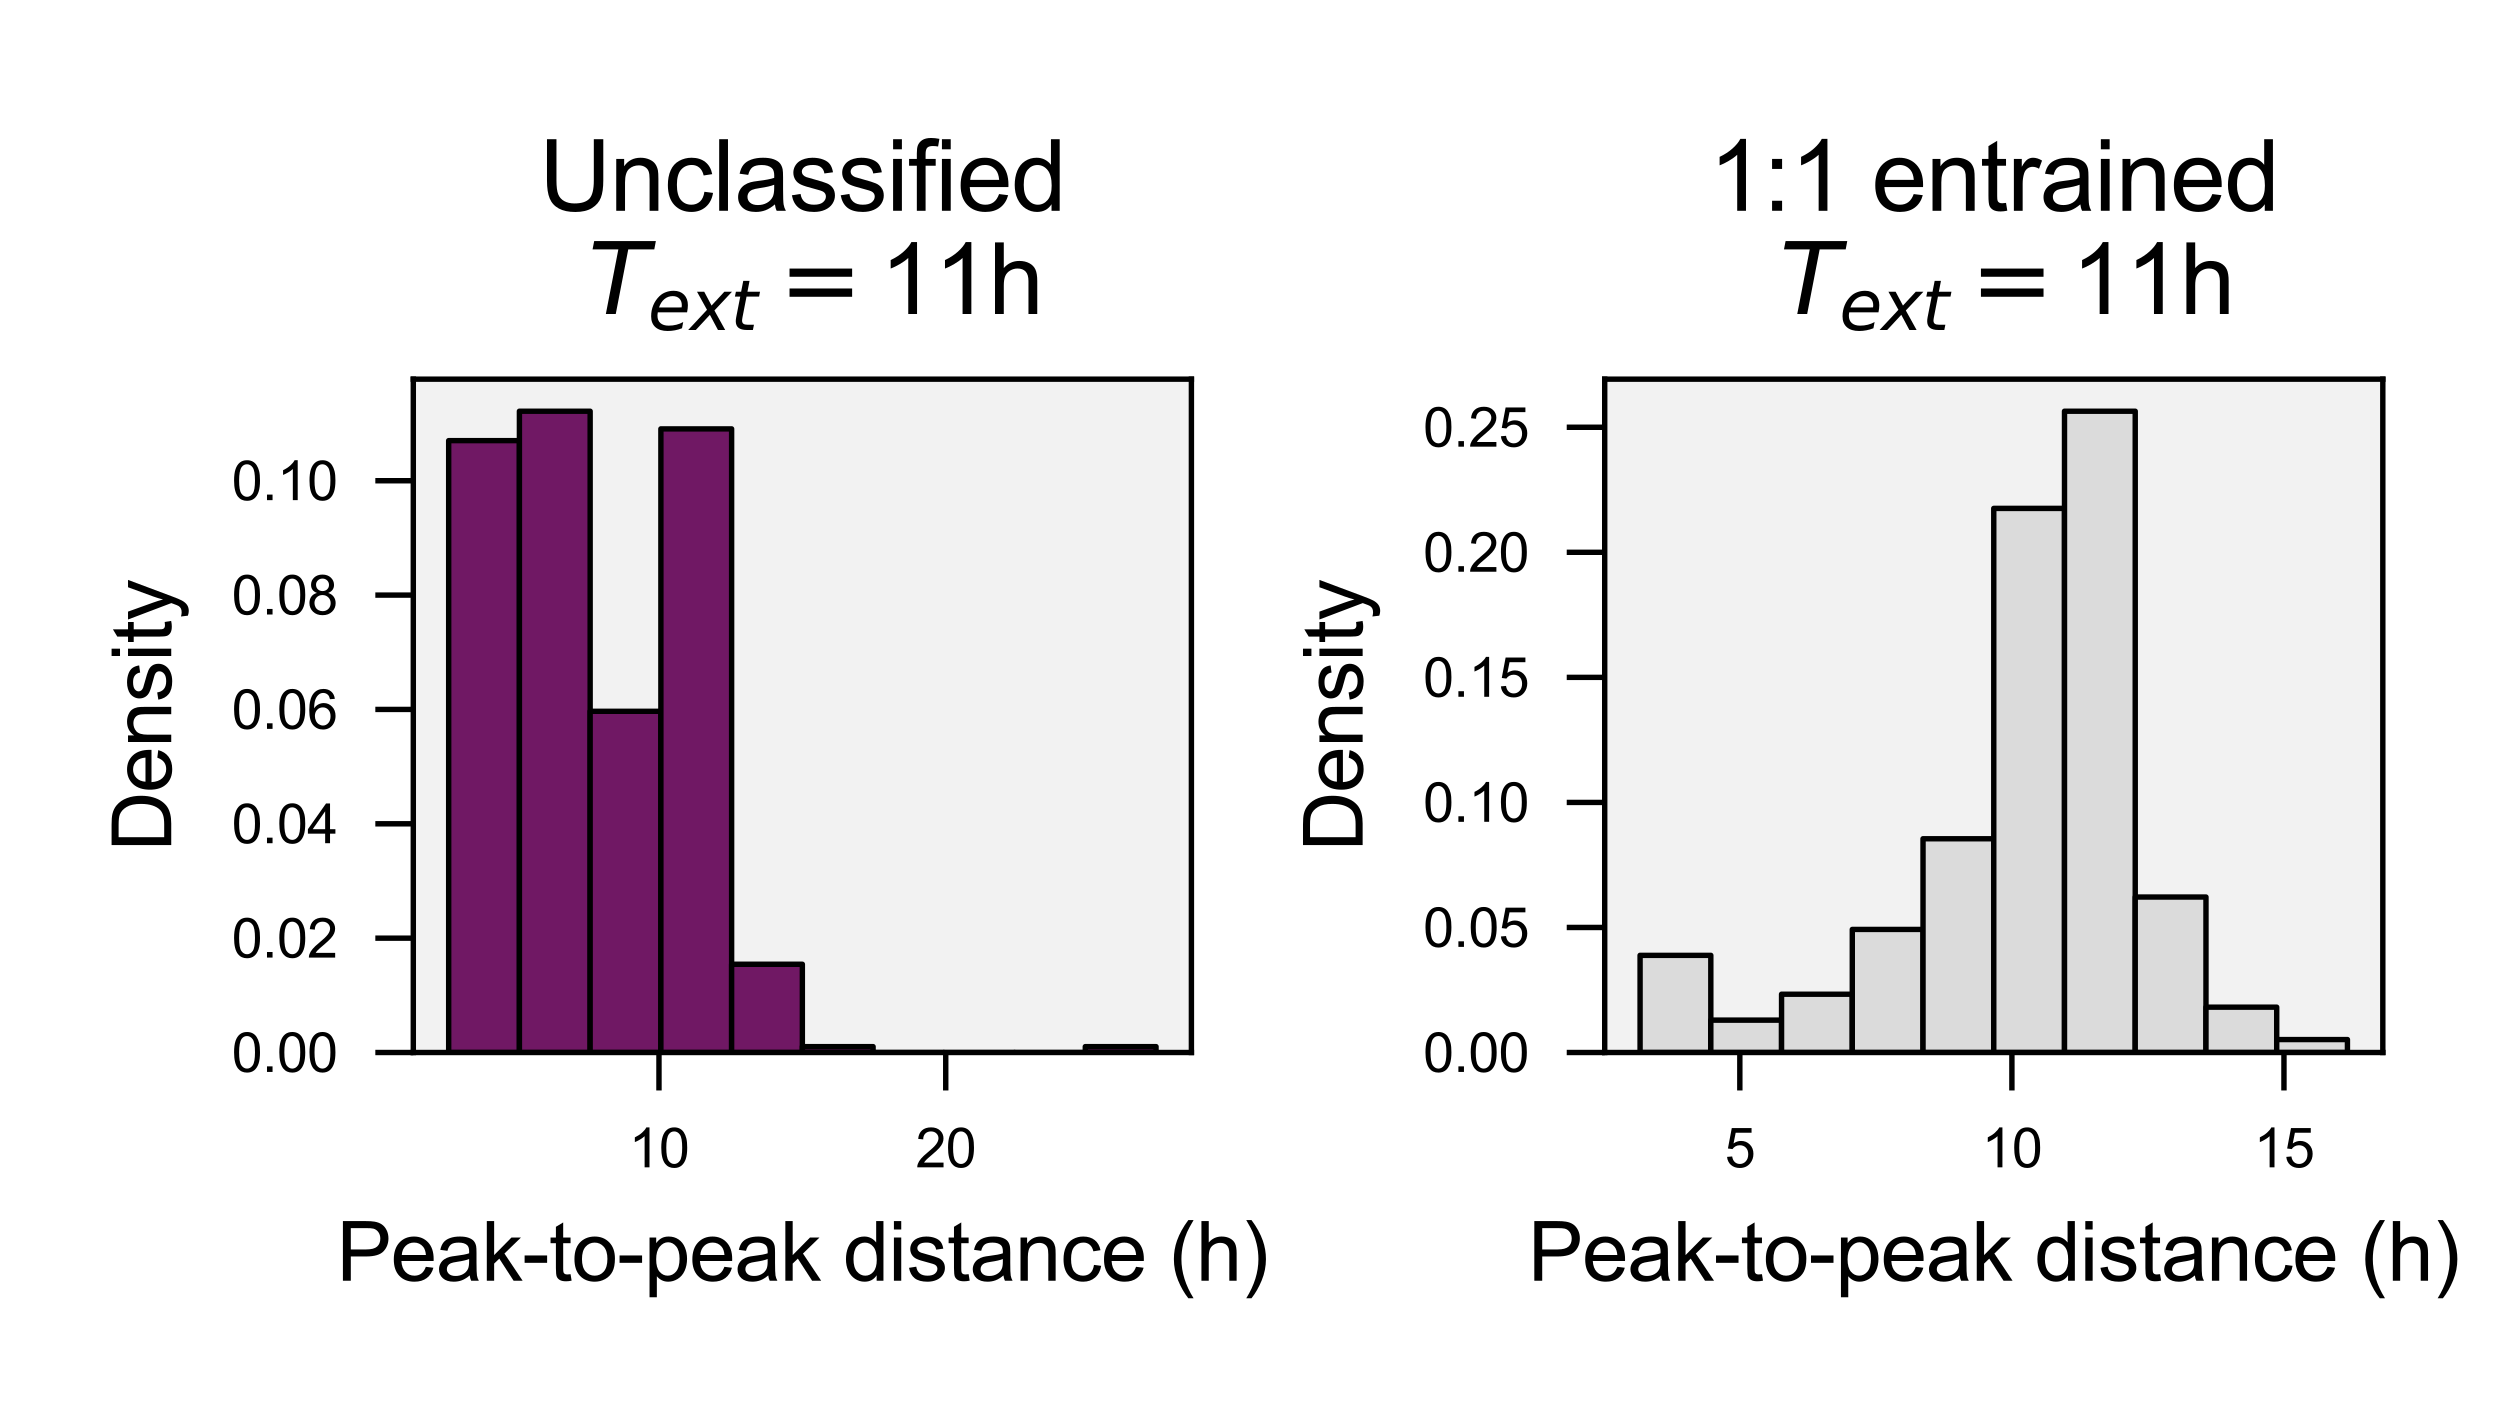 <?xml version="1.0" encoding="utf-8" standalone="no"?>
<!DOCTYPE svg PUBLIC "-//W3C//DTD SVG 1.1//EN"
  "http://www.w3.org/Graphics/SVG/1.1/DTD/svg11.dtd">
<svg xmlns:xlink="http://www.w3.org/1999/xlink" width="230.4pt" height="129.6pt" viewBox="0 0 230.4 129.6" xmlns="http://www.w3.org/2000/svg" version="1.1">
 <defs>
  <style type="text/css">*{stroke-linejoin: round; stroke-linecap: butt}</style>
 </defs>
 <g id="figure_1">
  <g id="patch_1">
   <path d="M 0 129.6 
L 230.4 129.6 
L 230.4 0 
L 0 0 
z
" style="fill: #ffffff"/>
  </g>
  <g id="axes_1">
   <g id="patch_2">
    <path d="M 38.09 97 
L 109.8 97 
L 109.8 34.944 
L 38.09 34.944 
z
" style="fill: #f2f2f2"/>
   </g>
   <g id="patch_3">
    <path d="M 41.35 97 
L 47.869 97 
L 47.869 40.61 
L 41.35 40.61 
z
" clip-path="url(#pecdc078525)" style="fill: #701864; stroke: #000000; stroke-width: 0.5; stroke-linejoin: miter"/>
   </g>
   <g id="patch_4">
    <path d="M 47.869 97 
L 54.388 97 
L 54.388 37.899 
L 47.869 37.899 
z
" clip-path="url(#pecdc078525)" style="fill: #701864; stroke: #000000; stroke-width: 0.5; stroke-linejoin: miter"/>
   </g>
   <g id="patch_5">
    <path d="M 54.388 97 
L 60.907 97 
L 60.907 65.552 
L 54.388 65.552 
z
" clip-path="url(#pecdc078525)" style="fill: #701864; stroke: #000000; stroke-width: 0.5; stroke-linejoin: miter"/>
   </g>
   <g id="patch_6">
    <path d="M 60.907 97 
L 67.426 97 
L 67.426 39.526 
L 60.907 39.526 
z
" clip-path="url(#pecdc078525)" style="fill: #701864; stroke: #000000; stroke-width: 0.5; stroke-linejoin: miter"/>
   </g>
   <g id="patch_7">
    <path d="M 67.426 97 
L 73.945 97 
L 73.945 88.867 
L 67.426 88.867 
z
" clip-path="url(#pecdc078525)" style="fill: #701864; stroke: #000000; stroke-width: 0.5; stroke-linejoin: miter"/>
   </g>
   <g id="patch_8">
    <path d="M 73.945 97 
L 80.464 97 
L 80.464 96.458 
L 73.945 96.458 
z
" clip-path="url(#pecdc078525)" style="fill: #701864; stroke: #000000; stroke-width: 0.5; stroke-linejoin: miter"/>
   </g>
   <g id="patch_9">
    <path d="M 80.464 97 
L 86.983 97 
L 86.983 97 
L 80.464 97 
z
" clip-path="url(#pecdc078525)" style="fill: #701864; stroke: #000000; stroke-width: 0.5; stroke-linejoin: miter"/>
   </g>
   <g id="patch_10">
    <path d="M 86.983 97 
L 93.502 97 
L 93.502 97 
L 86.983 97 
z
" clip-path="url(#pecdc078525)" style="fill: #701864; stroke: #000000; stroke-width: 0.5; stroke-linejoin: miter"/>
   </g>
   <g id="patch_11">
    <path d="M 93.502 97 
L 100.021 97 
L 100.021 97 
L 93.502 97 
z
" clip-path="url(#pecdc078525)" style="fill: #701864; stroke: #000000; stroke-width: 0.5; stroke-linejoin: miter"/>
   </g>
   <g id="patch_12">
    <path d="M 100.021 97 
L 106.54 97 
L 106.54 96.458 
L 100.021 96.458 
z
" clip-path="url(#pecdc078525)" style="fill: #701864; stroke: #000000; stroke-width: 0.5; stroke-linejoin: miter"/>
   </g>
   <g id="matplotlib.axis_1">
    <g id="xtick_1">
     <g id="line2d_1">
      <defs>
       <path id="m2472b12bb1" d="M 0 0 
L 0 3.5 
" style="stroke: #000000; stroke-width: 0.5"/>
      </defs>
      <g>
       <use xlink:href="#m2472b12bb1" x="60.731" y="97" style="stroke: #000000; stroke-width: 0.5"/>
      </g>
     </g>
     <g id="text_1">
      <!-- 10 -->
      <g transform="translate(57.95 107.579) scale(0.05 -0.05)">
       <defs>
        <path id="ArialMT-31" d="M 2384 0 
L 1822 0 
L 1822 3584 
Q 1619 3391 1289 3197 
Q 959 3003 697 2906 
L 697 3450 
Q 1169 3672 1522 3987 
Q 1875 4303 2022 4600 
L 2384 4600 
L 2384 0 
z
" transform="scale(0.016)"/>
        <path id="ArialMT-30" d="M 266 2259 
Q 266 3072 433 3567 
Q 600 4063 929 4331 
Q 1259 4600 1759 4600 
Q 2128 4600 2406 4451 
Q 2684 4303 2865 4023 
Q 3047 3744 3150 3342 
Q 3253 2941 3253 2259 
Q 3253 1453 3087 958 
Q 2922 463 2592 192 
Q 2263 -78 1759 -78 
Q 1097 -78 719 397 
Q 266 969 266 2259 
z
M 844 2259 
Q 844 1131 1108 757 
Q 1372 384 1759 384 
Q 2147 384 2411 759 
Q 2675 1134 2675 2259 
Q 2675 3391 2411 3762 
Q 2147 4134 1753 4134 
Q 1366 4134 1134 3806 
Q 844 3388 844 2259 
z
" transform="scale(0.016)"/>
       </defs>
       <use xlink:href="#ArialMT-31"/>
       <use xlink:href="#ArialMT-30" x="55.615"/>
      </g>
     </g>
    </g>
    <g id="xtick_2">
     <g id="line2d_2">
      <g>
       <use xlink:href="#m2472b12bb1" x="87.159" y="97" style="stroke: #000000; stroke-width: 0.5"/>
      </g>
     </g>
     <g id="text_2">
      <!-- 20 -->
      <g transform="translate(84.379 107.579) scale(0.05 -0.05)">
       <defs>
        <path id="ArialMT-32" d="M 3222 541 
L 3222 0 
L 194 0 
Q 188 203 259 391 
Q 375 700 629 1000 
Q 884 1300 1366 1694 
Q 2113 2306 2375 2664 
Q 2638 3022 2638 3341 
Q 2638 3675 2398 3904 
Q 2159 4134 1775 4134 
Q 1369 4134 1125 3890 
Q 881 3647 878 3216 
L 300 3275 
Q 359 3922 746 4261 
Q 1134 4600 1788 4600 
Q 2447 4600 2831 4234 
Q 3216 3869 3216 3328 
Q 3216 3053 3103 2787 
Q 2991 2522 2730 2228 
Q 2469 1934 1863 1422 
Q 1356 997 1212 845 
Q 1069 694 975 541 
L 3222 541 
z
" transform="scale(0.016)"/>
       </defs>
       <use xlink:href="#ArialMT-32"/>
       <use xlink:href="#ArialMT-30" x="55.615"/>
      </g>
     </g>
    </g>
    <g id="text_3">
     <!-- Peak-to-peak distance (h) -->
     <g transform="translate(31.01 118.032) scale(0.075 -0.075)">
      <defs>
       <path id="ArialMT-50" d="M 494 0 
L 494 4581 
L 2222 4581 
Q 2678 4581 2919 4538 
Q 3256 4481 3484 4323 
Q 3713 4166 3852 3881 
Q 3991 3597 3991 3256 
Q 3991 2672 3619 2267 
Q 3247 1863 2275 1863 
L 1100 1863 
L 1100 0 
L 494 0 
z
M 1100 2403 
L 2284 2403 
Q 2872 2403 3119 2622 
Q 3366 2841 3366 3238 
Q 3366 3525 3220 3729 
Q 3075 3934 2838 4000 
Q 2684 4041 2272 4041 
L 1100 4041 
L 1100 2403 
z
" transform="scale(0.016)"/>
       <path id="ArialMT-65" d="M 2694 1069 
L 3275 997 
Q 3138 488 2766 206 
Q 2394 -75 1816 -75 
Q 1088 -75 661 373 
Q 234 822 234 1631 
Q 234 2469 665 2931 
Q 1097 3394 1784 3394 
Q 2450 3394 2872 2941 
Q 3294 2488 3294 1666 
Q 3294 1616 3291 1516 
L 816 1516 
Q 847 969 1125 678 
Q 1403 388 1819 388 
Q 2128 388 2347 550 
Q 2566 713 2694 1069 
z
M 847 1978 
L 2700 1978 
Q 2663 2397 2488 2606 
Q 2219 2931 1791 2931 
Q 1403 2931 1139 2672 
Q 875 2413 847 1978 
z
" transform="scale(0.016)"/>
       <path id="ArialMT-61" d="M 2588 409 
Q 2275 144 1986 34 
Q 1697 -75 1366 -75 
Q 819 -75 525 192 
Q 231 459 231 875 
Q 231 1119 342 1320 
Q 453 1522 633 1644 
Q 813 1766 1038 1828 
Q 1203 1872 1538 1913 
Q 2219 1994 2541 2106 
Q 2544 2222 2544 2253 
Q 2544 2597 2384 2738 
Q 2169 2928 1744 2928 
Q 1347 2928 1158 2789 
Q 969 2650 878 2297 
L 328 2372 
Q 403 2725 575 2942 
Q 747 3159 1072 3276 
Q 1397 3394 1825 3394 
Q 2250 3394 2515 3294 
Q 2781 3194 2906 3042 
Q 3031 2891 3081 2659 
Q 3109 2516 3109 2141 
L 3109 1391 
Q 3109 606 3145 398 
Q 3181 191 3288 0 
L 2700 0 
Q 2613 175 2588 409 
z
M 2541 1666 
Q 2234 1541 1622 1453 
Q 1275 1403 1131 1340 
Q 988 1278 909 1158 
Q 831 1038 831 891 
Q 831 666 1001 516 
Q 1172 366 1500 366 
Q 1825 366 2078 508 
Q 2331 650 2450 897 
Q 2541 1088 2541 1459 
L 2541 1666 
z
" transform="scale(0.016)"/>
       <path id="ArialMT-6b" d="M 425 0 
L 425 4581 
L 988 4581 
L 988 1969 
L 2319 3319 
L 3047 3319 
L 1778 2088 
L 3175 0 
L 2481 0 
L 1384 1697 
L 988 1316 
L 988 0 
L 425 0 
z
" transform="scale(0.016)"/>
       <path id="ArialMT-2d" d="M 203 1375 
L 203 1941 
L 1931 1941 
L 1931 1375 
L 203 1375 
z
" transform="scale(0.016)"/>
       <path id="ArialMT-74" d="M 1650 503 
L 1731 6 
Q 1494 -44 1306 -44 
Q 1000 -44 831 53 
Q 663 150 594 308 
Q 525 466 525 972 
L 525 2881 
L 113 2881 
L 113 3319 
L 525 3319 
L 525 4141 
L 1084 4478 
L 1084 3319 
L 1650 3319 
L 1650 2881 
L 1084 2881 
L 1084 941 
Q 1084 700 1114 631 
Q 1144 563 1211 522 
Q 1278 481 1403 481 
Q 1497 481 1650 503 
z
" transform="scale(0.016)"/>
       <path id="ArialMT-6f" d="M 213 1659 
Q 213 2581 725 3025 
Q 1153 3394 1769 3394 
Q 2453 3394 2887 2945 
Q 3322 2497 3322 1706 
Q 3322 1066 3130 698 
Q 2938 331 2570 128 
Q 2203 -75 1769 -75 
Q 1072 -75 642 372 
Q 213 819 213 1659 
z
M 791 1659 
Q 791 1022 1069 705 
Q 1347 388 1769 388 
Q 2188 388 2466 706 
Q 2744 1025 2744 1678 
Q 2744 2294 2464 2611 
Q 2184 2928 1769 2928 
Q 1347 2928 1069 2612 
Q 791 2297 791 1659 
z
" transform="scale(0.016)"/>
       <path id="ArialMT-70" d="M 422 -1272 
L 422 3319 
L 934 3319 
L 934 2888 
Q 1116 3141 1344 3267 
Q 1572 3394 1897 3394 
Q 2322 3394 2647 3175 
Q 2972 2956 3137 2557 
Q 3303 2159 3303 1684 
Q 3303 1175 3120 767 
Q 2938 359 2589 142 
Q 2241 -75 1856 -75 
Q 1575 -75 1351 44 
Q 1128 163 984 344 
L 984 -1272 
L 422 -1272 
z
M 931 1641 
Q 931 1000 1190 694 
Q 1450 388 1819 388 
Q 2194 388 2461 705 
Q 2728 1022 2728 1688 
Q 2728 2322 2467 2637 
Q 2206 2953 1844 2953 
Q 1484 2953 1207 2617 
Q 931 2281 931 1641 
z
" transform="scale(0.016)"/>
       <path id="ArialMT-20" transform="scale(0.016)"/>
       <path id="ArialMT-64" d="M 2575 0 
L 2575 419 
Q 2259 -75 1647 -75 
Q 1250 -75 917 144 
Q 584 363 401 755 
Q 219 1147 219 1656 
Q 219 2153 384 2558 
Q 550 2963 881 3178 
Q 1213 3394 1622 3394 
Q 1922 3394 2156 3267 
Q 2391 3141 2538 2938 
L 2538 4581 
L 3097 4581 
L 3097 0 
L 2575 0 
z
M 797 1656 
Q 797 1019 1065 703 
Q 1334 388 1700 388 
Q 2069 388 2326 689 
Q 2584 991 2584 1609 
Q 2584 2291 2321 2609 
Q 2059 2928 1675 2928 
Q 1300 2928 1048 2622 
Q 797 2316 797 1656 
z
" transform="scale(0.016)"/>
       <path id="ArialMT-69" d="M 425 3934 
L 425 4581 
L 988 4581 
L 988 3934 
L 425 3934 
z
M 425 0 
L 425 3319 
L 988 3319 
L 988 0 
L 425 0 
z
" transform="scale(0.016)"/>
       <path id="ArialMT-73" d="M 197 991 
L 753 1078 
Q 800 744 1014 566 
Q 1228 388 1613 388 
Q 2000 388 2187 545 
Q 2375 703 2375 916 
Q 2375 1106 2209 1216 
Q 2094 1291 1634 1406 
Q 1016 1563 777 1677 
Q 538 1791 414 1992 
Q 291 2194 291 2438 
Q 291 2659 392 2848 
Q 494 3038 669 3163 
Q 800 3259 1026 3326 
Q 1253 3394 1513 3394 
Q 1903 3394 2198 3281 
Q 2494 3169 2634 2976 
Q 2775 2784 2828 2463 
L 2278 2388 
Q 2241 2644 2061 2787 
Q 1881 2931 1553 2931 
Q 1166 2931 1000 2803 
Q 834 2675 834 2503 
Q 834 2394 903 2306 
Q 972 2216 1119 2156 
Q 1203 2125 1616 2013 
Q 2213 1853 2448 1751 
Q 2684 1650 2818 1456 
Q 2953 1263 2953 975 
Q 2953 694 2789 445 
Q 2625 197 2315 61 
Q 2006 -75 1616 -75 
Q 969 -75 630 194 
Q 291 463 197 991 
z
" transform="scale(0.016)"/>
       <path id="ArialMT-6e" d="M 422 0 
L 422 3319 
L 928 3319 
L 928 2847 
Q 1294 3394 1984 3394 
Q 2284 3394 2536 3286 
Q 2788 3178 2913 3003 
Q 3038 2828 3088 2588 
Q 3119 2431 3119 2041 
L 3119 0 
L 2556 0 
L 2556 2019 
Q 2556 2363 2490 2533 
Q 2425 2703 2258 2804 
Q 2091 2906 1866 2906 
Q 1506 2906 1245 2678 
Q 984 2450 984 1813 
L 984 0 
L 422 0 
z
" transform="scale(0.016)"/>
       <path id="ArialMT-63" d="M 2588 1216 
L 3141 1144 
Q 3050 572 2676 248 
Q 2303 -75 1759 -75 
Q 1078 -75 664 370 
Q 250 816 250 1647 
Q 250 2184 428 2587 
Q 606 2991 970 3192 
Q 1334 3394 1763 3394 
Q 2303 3394 2647 3120 
Q 2991 2847 3088 2344 
L 2541 2259 
Q 2463 2594 2264 2762 
Q 2066 2931 1784 2931 
Q 1359 2931 1093 2626 
Q 828 2322 828 1663 
Q 828 994 1084 691 
Q 1341 388 1753 388 
Q 2084 388 2306 591 
Q 2528 794 2588 1216 
z
" transform="scale(0.016)"/>
       <path id="ArialMT-28" d="M 1497 -1347 
Q 1031 -759 709 28 
Q 388 816 388 1659 
Q 388 2403 628 3084 
Q 909 3875 1497 4659 
L 1900 4659 
Q 1522 4009 1400 3731 
Q 1209 3300 1100 2831 
Q 966 2247 966 1656 
Q 966 153 1900 -1347 
L 1497 -1347 
z
" transform="scale(0.016)"/>
       <path id="ArialMT-68" d="M 422 0 
L 422 4581 
L 984 4581 
L 984 2938 
Q 1378 3394 1978 3394 
Q 2347 3394 2619 3248 
Q 2891 3103 3008 2847 
Q 3125 2591 3125 2103 
L 3125 0 
L 2563 0 
L 2563 2103 
Q 2563 2525 2380 2717 
Q 2197 2909 1863 2909 
Q 1613 2909 1392 2779 
Q 1172 2650 1078 2428 
Q 984 2206 984 1816 
L 984 0 
L 422 0 
z
" transform="scale(0.016)"/>
       <path id="ArialMT-29" d="M 791 -1347 
L 388 -1347 
Q 1322 153 1322 1656 
Q 1322 2244 1188 2822 
Q 1081 3291 891 3722 
Q 769 4003 388 4659 
L 791 4659 
Q 1378 3875 1659 3084 
Q 1900 2403 1900 1659 
Q 1900 816 1576 28 
Q 1253 -759 791 -1347 
z
" transform="scale(0.016)"/>
      </defs>
      <use xlink:href="#ArialMT-50"/>
      <use xlink:href="#ArialMT-65" x="66.699"/>
      <use xlink:href="#ArialMT-61" x="122.314"/>
      <use xlink:href="#ArialMT-6b" x="177.93"/>
      <use xlink:href="#ArialMT-2d" x="227.93"/>
      <use xlink:href="#ArialMT-74" x="261.23"/>
      <use xlink:href="#ArialMT-6f" x="289.014"/>
      <use xlink:href="#ArialMT-2d" x="344.629"/>
      <use xlink:href="#ArialMT-70" x="377.93"/>
      <use xlink:href="#ArialMT-65" x="433.545"/>
      <use xlink:href="#ArialMT-61" x="489.16"/>
      <use xlink:href="#ArialMT-6b" x="544.775"/>
      <use xlink:href="#ArialMT-20" x="594.775"/>
      <use xlink:href="#ArialMT-64" x="622.559"/>
      <use xlink:href="#ArialMT-69" x="678.174"/>
      <use xlink:href="#ArialMT-73" x="700.391"/>
      <use xlink:href="#ArialMT-74" x="750.391"/>
      <use xlink:href="#ArialMT-61" x="778.174"/>
      <use xlink:href="#ArialMT-6e" x="833.789"/>
      <use xlink:href="#ArialMT-63" x="889.404"/>
      <use xlink:href="#ArialMT-65" x="939.404"/>
      <use xlink:href="#ArialMT-20" x="995.02"/>
      <use xlink:href="#ArialMT-28" x="1022.803"/>
      <use xlink:href="#ArialMT-68" x="1056.104"/>
      <use xlink:href="#ArialMT-29" x="1111.719"/>
     </g>
    </g>
   </g>
   <g id="matplotlib.axis_2">
    <g id="ytick_1">
     <g id="line2d_3">
      <defs>
       <path id="m076d21ac3e" d="M 0 0 
L -3.5 0 
" style="stroke: #000000; stroke-width: 0.5"/>
      </defs>
      <g>
       <use xlink:href="#m076d21ac3e" x="38.09" y="97" style="stroke: #000000; stroke-width: 0.5"/>
      </g>
     </g>
     <g id="text_4">
      <!-- 0.00 -->
      <g transform="translate(21.36 98.789) scale(0.05 -0.05)">
       <defs>
        <path id="ArialMT-2e" d="M 581 0 
L 581 641 
L 1222 641 
L 1222 0 
L 581 0 
z
" transform="scale(0.016)"/>
       </defs>
       <use xlink:href="#ArialMT-30"/>
       <use xlink:href="#ArialMT-2e" x="55.615"/>
       <use xlink:href="#ArialMT-30" x="83.398"/>
       <use xlink:href="#ArialMT-30" x="139.014"/>
      </g>
     </g>
    </g>
    <g id="ytick_2">
     <g id="line2d_4">
      <g>
       <use xlink:href="#m076d21ac3e" x="38.09" y="86.461" style="stroke: #000000; stroke-width: 0.5"/>
      </g>
     </g>
     <g id="text_5">
      <!-- 0.02 -->
      <g transform="translate(21.36 88.25) scale(0.05 -0.05)">
       <use xlink:href="#ArialMT-30"/>
       <use xlink:href="#ArialMT-2e" x="55.615"/>
       <use xlink:href="#ArialMT-30" x="83.398"/>
       <use xlink:href="#ArialMT-32" x="139.014"/>
      </g>
     </g>
    </g>
    <g id="ytick_3">
     <g id="line2d_5">
      <g>
       <use xlink:href="#m076d21ac3e" x="38.09" y="75.922" style="stroke: #000000; stroke-width: 0.5"/>
      </g>
     </g>
     <g id="text_6">
      <!-- 0.04 -->
      <g transform="translate(21.36 77.711) scale(0.05 -0.05)">
       <defs>
        <path id="ArialMT-34" d="M 2069 0 
L 2069 1097 
L 81 1097 
L 81 1613 
L 2172 4581 
L 2631 4581 
L 2631 1613 
L 3250 1613 
L 3250 1097 
L 2631 1097 
L 2631 0 
L 2069 0 
z
M 2069 1613 
L 2069 3678 
L 634 1613 
L 2069 1613 
z
" transform="scale(0.016)"/>
       </defs>
       <use xlink:href="#ArialMT-30"/>
       <use xlink:href="#ArialMT-2e" x="55.615"/>
       <use xlink:href="#ArialMT-30" x="83.398"/>
       <use xlink:href="#ArialMT-34" x="139.014"/>
      </g>
     </g>
    </g>
    <g id="ytick_4">
     <g id="line2d_6">
      <g>
       <use xlink:href="#m076d21ac3e" x="38.09" y="65.383" style="stroke: #000000; stroke-width: 0.5"/>
      </g>
     </g>
     <g id="text_7">
      <!-- 0.06 -->
      <g transform="translate(21.36 67.172) scale(0.05 -0.05)">
       <defs>
        <path id="ArialMT-36" d="M 3184 3459 
L 2625 3416 
Q 2550 3747 2413 3897 
Q 2184 4138 1850 4138 
Q 1581 4138 1378 3988 
Q 1113 3794 959 3422 
Q 806 3050 800 2363 
Q 1003 2672 1297 2822 
Q 1591 2972 1913 2972 
Q 2475 2972 2870 2558 
Q 3266 2144 3266 1488 
Q 3266 1056 3080 686 
Q 2894 316 2569 119 
Q 2244 -78 1831 -78 
Q 1128 -78 684 439 
Q 241 956 241 2144 
Q 241 3472 731 4075 
Q 1159 4600 1884 4600 
Q 2425 4600 2770 4297 
Q 3116 3994 3184 3459 
z
M 888 1484 
Q 888 1194 1011 928 
Q 1134 663 1356 523 
Q 1578 384 1822 384 
Q 2178 384 2434 671 
Q 2691 959 2691 1453 
Q 2691 1928 2437 2201 
Q 2184 2475 1800 2475 
Q 1419 2475 1153 2201 
Q 888 1928 888 1484 
z
" transform="scale(0.016)"/>
       </defs>
       <use xlink:href="#ArialMT-30"/>
       <use xlink:href="#ArialMT-2e" x="55.615"/>
       <use xlink:href="#ArialMT-30" x="83.398"/>
       <use xlink:href="#ArialMT-36" x="139.014"/>
      </g>
     </g>
    </g>
    <g id="ytick_5">
     <g id="line2d_7">
      <g>
       <use xlink:href="#m076d21ac3e" x="38.09" y="54.843" style="stroke: #000000; stroke-width: 0.5"/>
      </g>
     </g>
     <g id="text_8">
      <!-- 0.08 -->
      <g transform="translate(21.36 56.633) scale(0.05 -0.05)">
       <defs>
        <path id="ArialMT-38" d="M 1131 2484 
Q 781 2613 612 2850 
Q 444 3088 444 3419 
Q 444 3919 803 4259 
Q 1163 4600 1759 4600 
Q 2359 4600 2725 4251 
Q 3091 3903 3091 3403 
Q 3091 3084 2923 2848 
Q 2756 2613 2416 2484 
Q 2838 2347 3058 2040 
Q 3278 1734 3278 1309 
Q 3278 722 2862 322 
Q 2447 -78 1769 -78 
Q 1091 -78 675 323 
Q 259 725 259 1325 
Q 259 1772 486 2073 
Q 713 2375 1131 2484 
z
M 1019 3438 
Q 1019 3113 1228 2906 
Q 1438 2700 1772 2700 
Q 2097 2700 2305 2904 
Q 2513 3109 2513 3406 
Q 2513 3716 2298 3927 
Q 2084 4138 1766 4138 
Q 1444 4138 1231 3931 
Q 1019 3725 1019 3438 
z
M 838 1322 
Q 838 1081 952 856 
Q 1066 631 1291 507 
Q 1516 384 1775 384 
Q 2178 384 2440 643 
Q 2703 903 2703 1303 
Q 2703 1709 2433 1975 
Q 2163 2241 1756 2241 
Q 1359 2241 1098 1978 
Q 838 1716 838 1322 
z
" transform="scale(0.016)"/>
       </defs>
       <use xlink:href="#ArialMT-30"/>
       <use xlink:href="#ArialMT-2e" x="55.615"/>
       <use xlink:href="#ArialMT-30" x="83.398"/>
       <use xlink:href="#ArialMT-38" x="139.014"/>
      </g>
     </g>
    </g>
    <g id="ytick_6">
     <g id="line2d_8">
      <g>
       <use xlink:href="#m076d21ac3e" x="38.09" y="44.304" style="stroke: #000000; stroke-width: 0.5"/>
      </g>
     </g>
     <g id="text_9">
      <!-- 0.10 -->
      <g transform="translate(21.36 46.094) scale(0.05 -0.05)">
       <use xlink:href="#ArialMT-30"/>
       <use xlink:href="#ArialMT-2e" x="55.615"/>
       <use xlink:href="#ArialMT-31" x="83.398"/>
       <use xlink:href="#ArialMT-30" x="139.014"/>
      </g>
     </g>
    </g>
    <g id="text_10">
     <!-- Density -->
     <g transform="translate(15.781 78.476) rotate(-90) scale(0.075 -0.075)">
      <defs>
       <path id="ArialMT-44" d="M 494 0 
L 494 4581 
L 2072 4581 
Q 2606 4581 2888 4516 
Q 3281 4425 3559 4188 
Q 3922 3881 4101 3404 
Q 4281 2928 4281 2316 
Q 4281 1794 4159 1391 
Q 4038 988 3847 723 
Q 3656 459 3429 307 
Q 3203 156 2883 78 
Q 2563 0 2147 0 
L 494 0 
z
M 1100 541 
L 2078 541 
Q 2531 541 2789 625 
Q 3047 709 3200 863 
Q 3416 1078 3536 1442 
Q 3656 1806 3656 2325 
Q 3656 3044 3420 3430 
Q 3184 3816 2847 3947 
Q 2603 4041 2063 4041 
L 1100 4041 
L 1100 541 
z
" transform="scale(0.016)"/>
       <path id="ArialMT-79" d="M 397 -1278 
L 334 -750 
Q 519 -800 656 -800 
Q 844 -800 956 -737 
Q 1069 -675 1141 -563 
Q 1194 -478 1313 -144 
Q 1328 -97 1363 -6 
L 103 3319 
L 709 3319 
L 1400 1397 
Q 1534 1031 1641 628 
Q 1738 1016 1872 1384 
L 2581 3319 
L 3144 3319 
L 1881 -56 
Q 1678 -603 1566 -809 
Q 1416 -1088 1222 -1217 
Q 1028 -1347 759 -1347 
Q 597 -1347 397 -1278 
z
" transform="scale(0.016)"/>
      </defs>
      <use xlink:href="#ArialMT-44"/>
      <use xlink:href="#ArialMT-65" x="72.217"/>
      <use xlink:href="#ArialMT-6e" x="127.832"/>
      <use xlink:href="#ArialMT-73" x="183.447"/>
      <use xlink:href="#ArialMT-69" x="233.447"/>
      <use xlink:href="#ArialMT-74" x="255.664"/>
      <use xlink:href="#ArialMT-79" x="283.447"/>
     </g>
    </g>
   </g>
   <g id="patch_13">
    <path d="M 38.09 97 
L 38.09 34.944 
" style="fill: none; stroke: #000000; stroke-width: 0.5; stroke-linejoin: miter; stroke-linecap: square"/>
   </g>
   <g id="patch_14">
    <path d="M 109.8 97 
L 109.8 34.944 
" style="fill: none; stroke: #000000; stroke-width: 0.5; stroke-linejoin: miter; stroke-linecap: square"/>
   </g>
   <g id="patch_15">
    <path d="M 38.09 97 
L 109.8 97 
" style="fill: none; stroke: #000000; stroke-width: 0.5; stroke-linejoin: miter; stroke-linecap: square"/>
   </g>
   <g id="patch_16">
    <path d="M 38.09 34.944 
L 109.8 34.944 
" style="fill: none; stroke: #000000; stroke-width: 0.5; stroke-linejoin: miter; stroke-linecap: square"/>
   </g>
   <g id="text_11">
    <!-- Unclassified -->
    <g transform="translate(49.686 19.425) scale(0.09 -0.09)">
     <defs>
      <path id="ArialMT-55" d="M 3500 4581 
L 4106 4581 
L 4106 1934 
Q 4106 1244 3950 837 
Q 3794 431 3386 176 
Q 2978 -78 2316 -78 
Q 1672 -78 1262 144 
Q 853 366 678 786 
Q 503 1206 503 1934 
L 503 4581 
L 1109 4581 
L 1109 1938 
Q 1109 1341 1220 1058 
Q 1331 775 1601 622 
Q 1872 469 2263 469 
Q 2931 469 3215 772 
Q 3500 1075 3500 1938 
L 3500 4581 
z
" transform="scale(0.016)"/>
      <path id="ArialMT-6c" d="M 409 0 
L 409 4581 
L 972 4581 
L 972 0 
L 409 0 
z
" transform="scale(0.016)"/>
      <path id="ArialMT-66" d="M 556 0 
L 556 2881 
L 59 2881 
L 59 3319 
L 556 3319 
L 556 3672 
Q 556 4006 616 4169 
Q 697 4388 901 4523 
Q 1106 4659 1475 4659 
Q 1713 4659 2000 4603 
L 1916 4113 
Q 1741 4144 1584 4144 
Q 1328 4144 1222 4034 
Q 1116 3925 1116 3625 
L 1116 3319 
L 1763 3319 
L 1763 2881 
L 1116 2881 
L 1116 0 
L 556 0 
z
" transform="scale(0.016)"/>
     </defs>
     <use xlink:href="#ArialMT-55"/>
     <use xlink:href="#ArialMT-6e" x="72.217"/>
     <use xlink:href="#ArialMT-63" x="127.832"/>
     <use xlink:href="#ArialMT-6c" x="177.832"/>
     <use xlink:href="#ArialMT-61" x="200.049"/>
     <use xlink:href="#ArialMT-73" x="255.664"/>
     <use xlink:href="#ArialMT-73" x="305.664"/>
     <use xlink:href="#ArialMT-69" x="355.664"/>
     <use xlink:href="#ArialMT-66" x="377.881"/>
     <use xlink:href="#ArialMT-69" x="405.664"/>
     <use xlink:href="#ArialMT-65" x="427.881"/>
     <use xlink:href="#ArialMT-64" x="483.496"/>
    </g>
    <!--  $T_{ext}=$11h -->
    <g transform="translate(51.715 28.944) scale(0.09 -0.09)">
     <defs>
      <path id="DejaVuSans-Oblique-54" d="M 378 4666 
L 4325 4666 
L 4225 4134 
L 2559 4134 
L 1759 0 
L 1125 0 
L 1925 4134 
L 275 4134 
L 378 4666 
z
" transform="scale(0.016)"/>
      <path id="DejaVuSans-Oblique-65" d="M 3078 2063 
Q 3088 2113 3092 2166 
Q 3097 2219 3097 2272 
Q 3097 2653 2873 2875 
Q 2650 3097 2266 3097 
Q 1838 3097 1509 2826 
Q 1181 2556 1013 2059 
L 3078 2063 
z
M 3578 1613 
L 903 1613 
Q 884 1494 878 1425 
Q 872 1356 872 1306 
Q 872 872 1139 634 
Q 1406 397 1894 397 
Q 2269 397 2603 481 
Q 2938 566 3225 728 
L 3116 159 
Q 2806 34 2476 -28 
Q 2147 -91 1806 -91 
Q 1078 -91 686 257 
Q 294 606 294 1247 
Q 294 1794 489 2264 
Q 684 2734 1063 3103 
Q 1306 3334 1642 3459 
Q 1978 3584 2356 3584 
Q 2950 3584 3301 3228 
Q 3653 2872 3653 2272 
Q 3653 2128 3634 1964 
Q 3616 1800 3578 1613 
z
" transform="scale(0.016)"/>
      <path id="DejaVuSans-Oblique-78" d="M 3841 3500 
L 2234 1784 
L 3219 0 
L 2559 0 
L 1819 1388 
L 531 0 
L -166 0 
L 1556 1844 
L 641 3500 
L 1300 3500 
L 1972 2234 
L 3144 3500 
L 3841 3500 
z
" transform="scale(0.016)"/>
      <path id="DejaVuSans-Oblique-74" d="M 2706 3500 
L 2619 3053 
L 1472 3053 
L 1100 1153 
Q 1081 1047 1072 975 
Q 1063 903 1063 863 
Q 1063 663 1183 572 
Q 1303 481 1569 481 
L 2150 481 
L 2053 0 
L 1503 0 
Q 991 0 739 200 
Q 488 400 488 806 
Q 488 878 497 964 
Q 506 1050 525 1153 
L 897 3053 
L 409 3053 
L 500 3500 
L 978 3500 
L 1172 4494 
L 1747 4494 
L 1556 3500 
L 2706 3500 
z
" transform="scale(0.016)"/>
      <path id="DejaVuSans-3d" d="M 678 2906 
L 4684 2906 
L 4684 2381 
L 678 2381 
L 678 2906 
z
M 678 1631 
L 4684 1631 
L 4684 1100 
L 678 1100 
L 678 1631 
z
" transform="scale(0.016)"/>
     </defs>
     <use xlink:href="#ArialMT-20" transform="translate(0 0.094)"/>
     <use xlink:href="#DejaVuSans-Oblique-54" transform="translate(27.783 0.094)"/>
     <use xlink:href="#DejaVuSans-Oblique-65" transform="translate(88.867 -16.312) scale(0.7)"/>
     <use xlink:href="#DejaVuSans-Oblique-78" transform="translate(131.934 -16.312) scale(0.7)"/>
     <use xlink:href="#DejaVuSans-Oblique-74" transform="translate(173.359 -16.312) scale(0.7)"/>
     <use xlink:href="#DejaVuSans-3d" transform="translate(223.022 0.094)"/>
     <use xlink:href="#ArialMT-31" transform="translate(326.294 0.094)"/>
     <use xlink:href="#ArialMT-31" transform="translate(381.909 0.094)"/>
     <use xlink:href="#ArialMT-68" transform="translate(437.524 0.094)"/>
    </g>
   </g>
  </g>
  <g id="axes_2">
   <g id="patch_17">
    <path d="M 147.89 97 
L 219.6 97 
L 219.6 34.944 
L 147.89 34.944 
z
" style="fill: #f2f2f2"/>
   </g>
   <g id="patch_18">
    <path d="M 151.15 97 
L 157.669 97 
L 157.669 88.045 
L 151.15 88.045 
z
" clip-path="url(#p2218a26a35)" style="fill: #dbdbdb; stroke: #000000; stroke-width: 0.5; stroke-linejoin: miter"/>
   </g>
   <g id="patch_19">
    <path d="M 157.669 97 
L 164.188 97 
L 164.188 94.015 
L 157.669 94.015 
z
" clip-path="url(#p2218a26a35)" style="fill: #dbdbdb; stroke: #000000; stroke-width: 0.5; stroke-linejoin: miter"/>
   </g>
   <g id="patch_20">
    <path d="M 164.188 97 
L 170.707 97 
L 170.707 91.627 
L 164.188 91.627 
z
" clip-path="url(#p2218a26a35)" style="fill: #dbdbdb; stroke: #000000; stroke-width: 0.5; stroke-linejoin: miter"/>
   </g>
   <g id="patch_21">
    <path d="M 170.707 97 
L 177.226 97 
L 177.226 85.657 
L 170.707 85.657 
z
" clip-path="url(#p2218a26a35)" style="fill: #dbdbdb; stroke: #000000; stroke-width: 0.5; stroke-linejoin: miter"/>
   </g>
   <g id="patch_22">
    <path d="M 177.226 97 
L 183.745 97 
L 183.745 77.3 
L 177.226 77.3 
z
" clip-path="url(#p2218a26a35)" style="fill: #dbdbdb; stroke: #000000; stroke-width: 0.5; stroke-linejoin: miter"/>
   </g>
   <g id="patch_23">
    <path d="M 183.745 97 
L 190.264 97 
L 190.264 46.854 
L 183.745 46.854 
z
" clip-path="url(#p2218a26a35)" style="fill: #dbdbdb; stroke: #000000; stroke-width: 0.5; stroke-linejoin: miter"/>
   </g>
   <g id="patch_24">
    <path d="M 190.264 97 
L 196.783 97 
L 196.783 37.899 
L 190.264 37.899 
z
" clip-path="url(#p2218a26a35)" style="fill: #dbdbdb; stroke: #000000; stroke-width: 0.5; stroke-linejoin: miter"/>
   </g>
   <g id="patch_25">
    <path d="M 196.783 97 
L 203.302 97 
L 203.302 82.672 
L 196.783 82.672 
z
" clip-path="url(#p2218a26a35)" style="fill: #dbdbdb; stroke: #000000; stroke-width: 0.5; stroke-linejoin: miter"/>
   </g>
   <g id="patch_26">
    <path d="M 203.302 97 
L 209.821 97 
L 209.821 92.821 
L 203.302 92.821 
z
" clip-path="url(#p2218a26a35)" style="fill: #dbdbdb; stroke: #000000; stroke-width: 0.5; stroke-linejoin: miter"/>
   </g>
   <g id="patch_27">
    <path d="M 209.821 97 
L 216.34 97 
L 216.34 95.806 
L 209.821 95.806 
z
" clip-path="url(#p2218a26a35)" style="fill: #dbdbdb; stroke: #000000; stroke-width: 0.5; stroke-linejoin: miter"/>
   </g>
   <g id="matplotlib.axis_3">
    <g id="xtick_3">
     <g id="line2d_9">
      <g>
       <use xlink:href="#m2472b12bb1" x="160.343" y="97" style="stroke: #000000; stroke-width: 0.5"/>
      </g>
     </g>
     <g id="text_12">
      <!-- 5 -->
      <g transform="translate(158.953 107.579) scale(0.05 -0.05)">
       <defs>
        <path id="ArialMT-35" d="M 266 1200 
L 856 1250 
Q 922 819 1161 601 
Q 1400 384 1738 384 
Q 2144 384 2425 690 
Q 2706 997 2706 1503 
Q 2706 1984 2436 2262 
Q 2166 2541 1728 2541 
Q 1456 2541 1237 2417 
Q 1019 2294 894 2097 
L 366 2166 
L 809 4519 
L 3088 4519 
L 3088 3981 
L 1259 3981 
L 1013 2750 
Q 1425 3038 1878 3038 
Q 2478 3038 2890 2622 
Q 3303 2206 3303 1553 
Q 3303 931 2941 478 
Q 2500 -78 1738 -78 
Q 1113 -78 717 272 
Q 322 622 266 1200 
z
" transform="scale(0.016)"/>
       </defs>
       <use xlink:href="#ArialMT-35"/>
      </g>
     </g>
    </g>
    <g id="xtick_4">
     <g id="line2d_10">
      <g>
       <use xlink:href="#m2472b12bb1" x="185.417" y="97" style="stroke: #000000; stroke-width: 0.5"/>
      </g>
     </g>
     <g id="text_13">
      <!-- 10 -->
      <g transform="translate(182.636 107.579) scale(0.05 -0.05)">
       <use xlink:href="#ArialMT-31"/>
       <use xlink:href="#ArialMT-30" x="55.615"/>
      </g>
     </g>
    </g>
    <g id="xtick_5">
     <g id="line2d_11">
      <g>
       <use xlink:href="#m2472b12bb1" x="210.49" y="97" style="stroke: #000000; stroke-width: 0.5"/>
      </g>
     </g>
     <g id="text_14">
      <!-- 15 -->
      <g transform="translate(207.71 107.579) scale(0.05 -0.05)">
       <use xlink:href="#ArialMT-31"/>
       <use xlink:href="#ArialMT-35" x="55.615"/>
      </g>
     </g>
    </g>
    <g id="text_15">
     <!-- Peak-to-peak distance (h) -->
     <g transform="translate(140.81 118.032) scale(0.075 -0.075)">
      <use xlink:href="#ArialMT-50"/>
      <use xlink:href="#ArialMT-65" x="66.699"/>
      <use xlink:href="#ArialMT-61" x="122.314"/>
      <use xlink:href="#ArialMT-6b" x="177.93"/>
      <use xlink:href="#ArialMT-2d" x="227.93"/>
      <use xlink:href="#ArialMT-74" x="261.23"/>
      <use xlink:href="#ArialMT-6f" x="289.014"/>
      <use xlink:href="#ArialMT-2d" x="344.629"/>
      <use xlink:href="#ArialMT-70" x="377.93"/>
      <use xlink:href="#ArialMT-65" x="433.545"/>
      <use xlink:href="#ArialMT-61" x="489.16"/>
      <use xlink:href="#ArialMT-6b" x="544.775"/>
      <use xlink:href="#ArialMT-20" x="594.775"/>
      <use xlink:href="#ArialMT-64" x="622.559"/>
      <use xlink:href="#ArialMT-69" x="678.174"/>
      <use xlink:href="#ArialMT-73" x="700.391"/>
      <use xlink:href="#ArialMT-74" x="750.391"/>
      <use xlink:href="#ArialMT-61" x="778.174"/>
      <use xlink:href="#ArialMT-6e" x="833.789"/>
      <use xlink:href="#ArialMT-63" x="889.404"/>
      <use xlink:href="#ArialMT-65" x="939.404"/>
      <use xlink:href="#ArialMT-20" x="995.02"/>
      <use xlink:href="#ArialMT-28" x="1022.803"/>
      <use xlink:href="#ArialMT-68" x="1056.104"/>
      <use xlink:href="#ArialMT-29" x="1111.719"/>
     </g>
    </g>
   </g>
   <g id="matplotlib.axis_4">
    <g id="ytick_7">
     <g id="line2d_12">
      <g>
       <use xlink:href="#m076d21ac3e" x="147.89" y="97" style="stroke: #000000; stroke-width: 0.5"/>
      </g>
     </g>
     <g id="text_16">
      <!-- 0.00 -->
      <g transform="translate(131.16 98.789) scale(0.05 -0.05)">
       <use xlink:href="#ArialMT-30"/>
       <use xlink:href="#ArialMT-2e" x="55.615"/>
       <use xlink:href="#ArialMT-30" x="83.398"/>
       <use xlink:href="#ArialMT-30" x="139.014"/>
      </g>
     </g>
    </g>
    <g id="ytick_8">
     <g id="line2d_13">
      <g>
       <use xlink:href="#m076d21ac3e" x="147.89" y="85.475" style="stroke: #000000; stroke-width: 0.5"/>
      </g>
     </g>
     <g id="text_17">
      <!-- 0.05 -->
      <g transform="translate(131.16 87.265) scale(0.05 -0.05)">
       <use xlink:href="#ArialMT-30"/>
       <use xlink:href="#ArialMT-2e" x="55.615"/>
       <use xlink:href="#ArialMT-30" x="83.398"/>
       <use xlink:href="#ArialMT-35" x="139.014"/>
      </g>
     </g>
    </g>
    <g id="ytick_9">
     <g id="line2d_14">
      <g>
       <use xlink:href="#m076d21ac3e" x="147.89" y="73.951" style="stroke: #000000; stroke-width: 0.5"/>
      </g>
     </g>
     <g id="text_18">
      <!-- 0.10 -->
      <g transform="translate(131.16 75.74) scale(0.05 -0.05)">
       <use xlink:href="#ArialMT-30"/>
       <use xlink:href="#ArialMT-2e" x="55.615"/>
       <use xlink:href="#ArialMT-31" x="83.398"/>
       <use xlink:href="#ArialMT-30" x="139.014"/>
      </g>
     </g>
    </g>
    <g id="ytick_10">
     <g id="line2d_15">
      <g>
       <use xlink:href="#m076d21ac3e" x="147.89" y="62.426" style="stroke: #000000; stroke-width: 0.5"/>
      </g>
     </g>
     <g id="text_19">
      <!-- 0.15 -->
      <g transform="translate(131.16 64.215) scale(0.05 -0.05)">
       <use xlink:href="#ArialMT-30"/>
       <use xlink:href="#ArialMT-2e" x="55.615"/>
       <use xlink:href="#ArialMT-31" x="83.398"/>
       <use xlink:href="#ArialMT-35" x="139.014"/>
      </g>
     </g>
    </g>
    <g id="ytick_11">
     <g id="line2d_16">
      <g>
       <use xlink:href="#m076d21ac3e" x="147.89" y="50.901" style="stroke: #000000; stroke-width: 0.5"/>
      </g>
     </g>
     <g id="text_20">
      <!-- 0.20 -->
      <g transform="translate(131.16 52.691) scale(0.05 -0.05)">
       <use xlink:href="#ArialMT-30"/>
       <use xlink:href="#ArialMT-2e" x="55.615"/>
       <use xlink:href="#ArialMT-32" x="83.398"/>
       <use xlink:href="#ArialMT-30" x="139.014"/>
      </g>
     </g>
    </g>
    <g id="ytick_12">
     <g id="line2d_17">
      <g>
       <use xlink:href="#m076d21ac3e" x="147.89" y="39.377" style="stroke: #000000; stroke-width: 0.5"/>
      </g>
     </g>
     <g id="text_21">
      <!-- 0.25 -->
      <g transform="translate(131.16 41.166) scale(0.05 -0.05)">
       <use xlink:href="#ArialMT-30"/>
       <use xlink:href="#ArialMT-2e" x="55.615"/>
       <use xlink:href="#ArialMT-32" x="83.398"/>
       <use xlink:href="#ArialMT-35" x="139.014"/>
      </g>
     </g>
    </g>
    <g id="text_22">
     <!-- Density -->
     <g transform="translate(125.581 78.476) rotate(-90) scale(0.075 -0.075)">
      <use xlink:href="#ArialMT-44"/>
      <use xlink:href="#ArialMT-65" x="72.217"/>
      <use xlink:href="#ArialMT-6e" x="127.832"/>
      <use xlink:href="#ArialMT-73" x="183.447"/>
      <use xlink:href="#ArialMT-69" x="233.447"/>
      <use xlink:href="#ArialMT-74" x="255.664"/>
      <use xlink:href="#ArialMT-79" x="283.447"/>
     </g>
    </g>
   </g>
   <g id="patch_28">
    <path d="M 147.89 97 
L 147.89 34.944 
" style="fill: none; stroke: #000000; stroke-width: 0.5; stroke-linejoin: miter; stroke-linecap: square"/>
   </g>
   <g id="patch_29">
    <path d="M 219.6 97 
L 219.6 34.944 
" style="fill: none; stroke: #000000; stroke-width: 0.5; stroke-linejoin: miter; stroke-linecap: square"/>
   </g>
   <g id="patch_30">
    <path d="M 147.89 97 
L 219.6 97 
" style="fill: none; stroke: #000000; stroke-width: 0.5; stroke-linejoin: miter; stroke-linecap: square"/>
   </g>
   <g id="patch_31">
    <path d="M 147.89 34.944 
L 219.6 34.944 
" style="fill: none; stroke: #000000; stroke-width: 0.5; stroke-linejoin: miter; stroke-linecap: square"/>
   </g>
   <g id="text_23">
    <!-- 1:1 entrained -->
    <g transform="translate(157.477 19.425) scale(0.09 -0.09)">
     <defs>
      <path id="ArialMT-3a" d="M 578 2678 
L 578 3319 
L 1219 3319 
L 1219 2678 
L 578 2678 
z
M 578 0 
L 578 641 
L 1219 641 
L 1219 0 
L 578 0 
z
" transform="scale(0.016)"/>
      <path id="ArialMT-72" d="M 416 0 
L 416 3319 
L 922 3319 
L 922 2816 
Q 1116 3169 1280 3281 
Q 1444 3394 1641 3394 
Q 1925 3394 2219 3213 
L 2025 2691 
Q 1819 2813 1613 2813 
Q 1428 2813 1281 2702 
Q 1134 2591 1072 2394 
Q 978 2094 978 1738 
L 978 0 
L 416 0 
z
" transform="scale(0.016)"/>
     </defs>
     <use xlink:href="#ArialMT-31"/>
     <use xlink:href="#ArialMT-3a" x="55.615"/>
     <use xlink:href="#ArialMT-31" x="83.398"/>
     <use xlink:href="#ArialMT-20" x="139.014"/>
     <use xlink:href="#ArialMT-65" x="166.797"/>
     <use xlink:href="#ArialMT-6e" x="222.412"/>
     <use xlink:href="#ArialMT-74" x="278.027"/>
     <use xlink:href="#ArialMT-72" x="305.811"/>
     <use xlink:href="#ArialMT-61" x="339.111"/>
     <use xlink:href="#ArialMT-69" x="394.727"/>
     <use xlink:href="#ArialMT-6e" x="416.943"/>
     <use xlink:href="#ArialMT-65" x="472.559"/>
     <use xlink:href="#ArialMT-64" x="528.174"/>
    </g>
    <!--  $T_{ext}=$11h -->
    <g transform="translate(161.515 28.944) scale(0.09 -0.09)">
     <use xlink:href="#ArialMT-20" transform="translate(0 0.094)"/>
     <use xlink:href="#DejaVuSans-Oblique-54" transform="translate(27.783 0.094)"/>
     <use xlink:href="#DejaVuSans-Oblique-65" transform="translate(88.867 -16.312) scale(0.7)"/>
     <use xlink:href="#DejaVuSans-Oblique-78" transform="translate(131.934 -16.312) scale(0.7)"/>
     <use xlink:href="#DejaVuSans-Oblique-74" transform="translate(173.359 -16.312) scale(0.7)"/>
     <use xlink:href="#DejaVuSans-3d" transform="translate(223.022 0.094)"/>
     <use xlink:href="#ArialMT-31" transform="translate(326.294 0.094)"/>
     <use xlink:href="#ArialMT-31" transform="translate(381.909 0.094)"/>
     <use xlink:href="#ArialMT-68" transform="translate(437.524 0.094)"/>
    </g>
   </g>
  </g>
 </g>
 <defs>
  <clipPath id="pecdc078525">
   <rect x="38.09" y="34.944" width="71.71" height="62.056"/>
  </clipPath>
  <clipPath id="p2218a26a35">
   <rect x="147.89" y="34.944" width="71.71" height="62.056"/>
  </clipPath>
 </defs>
</svg>
